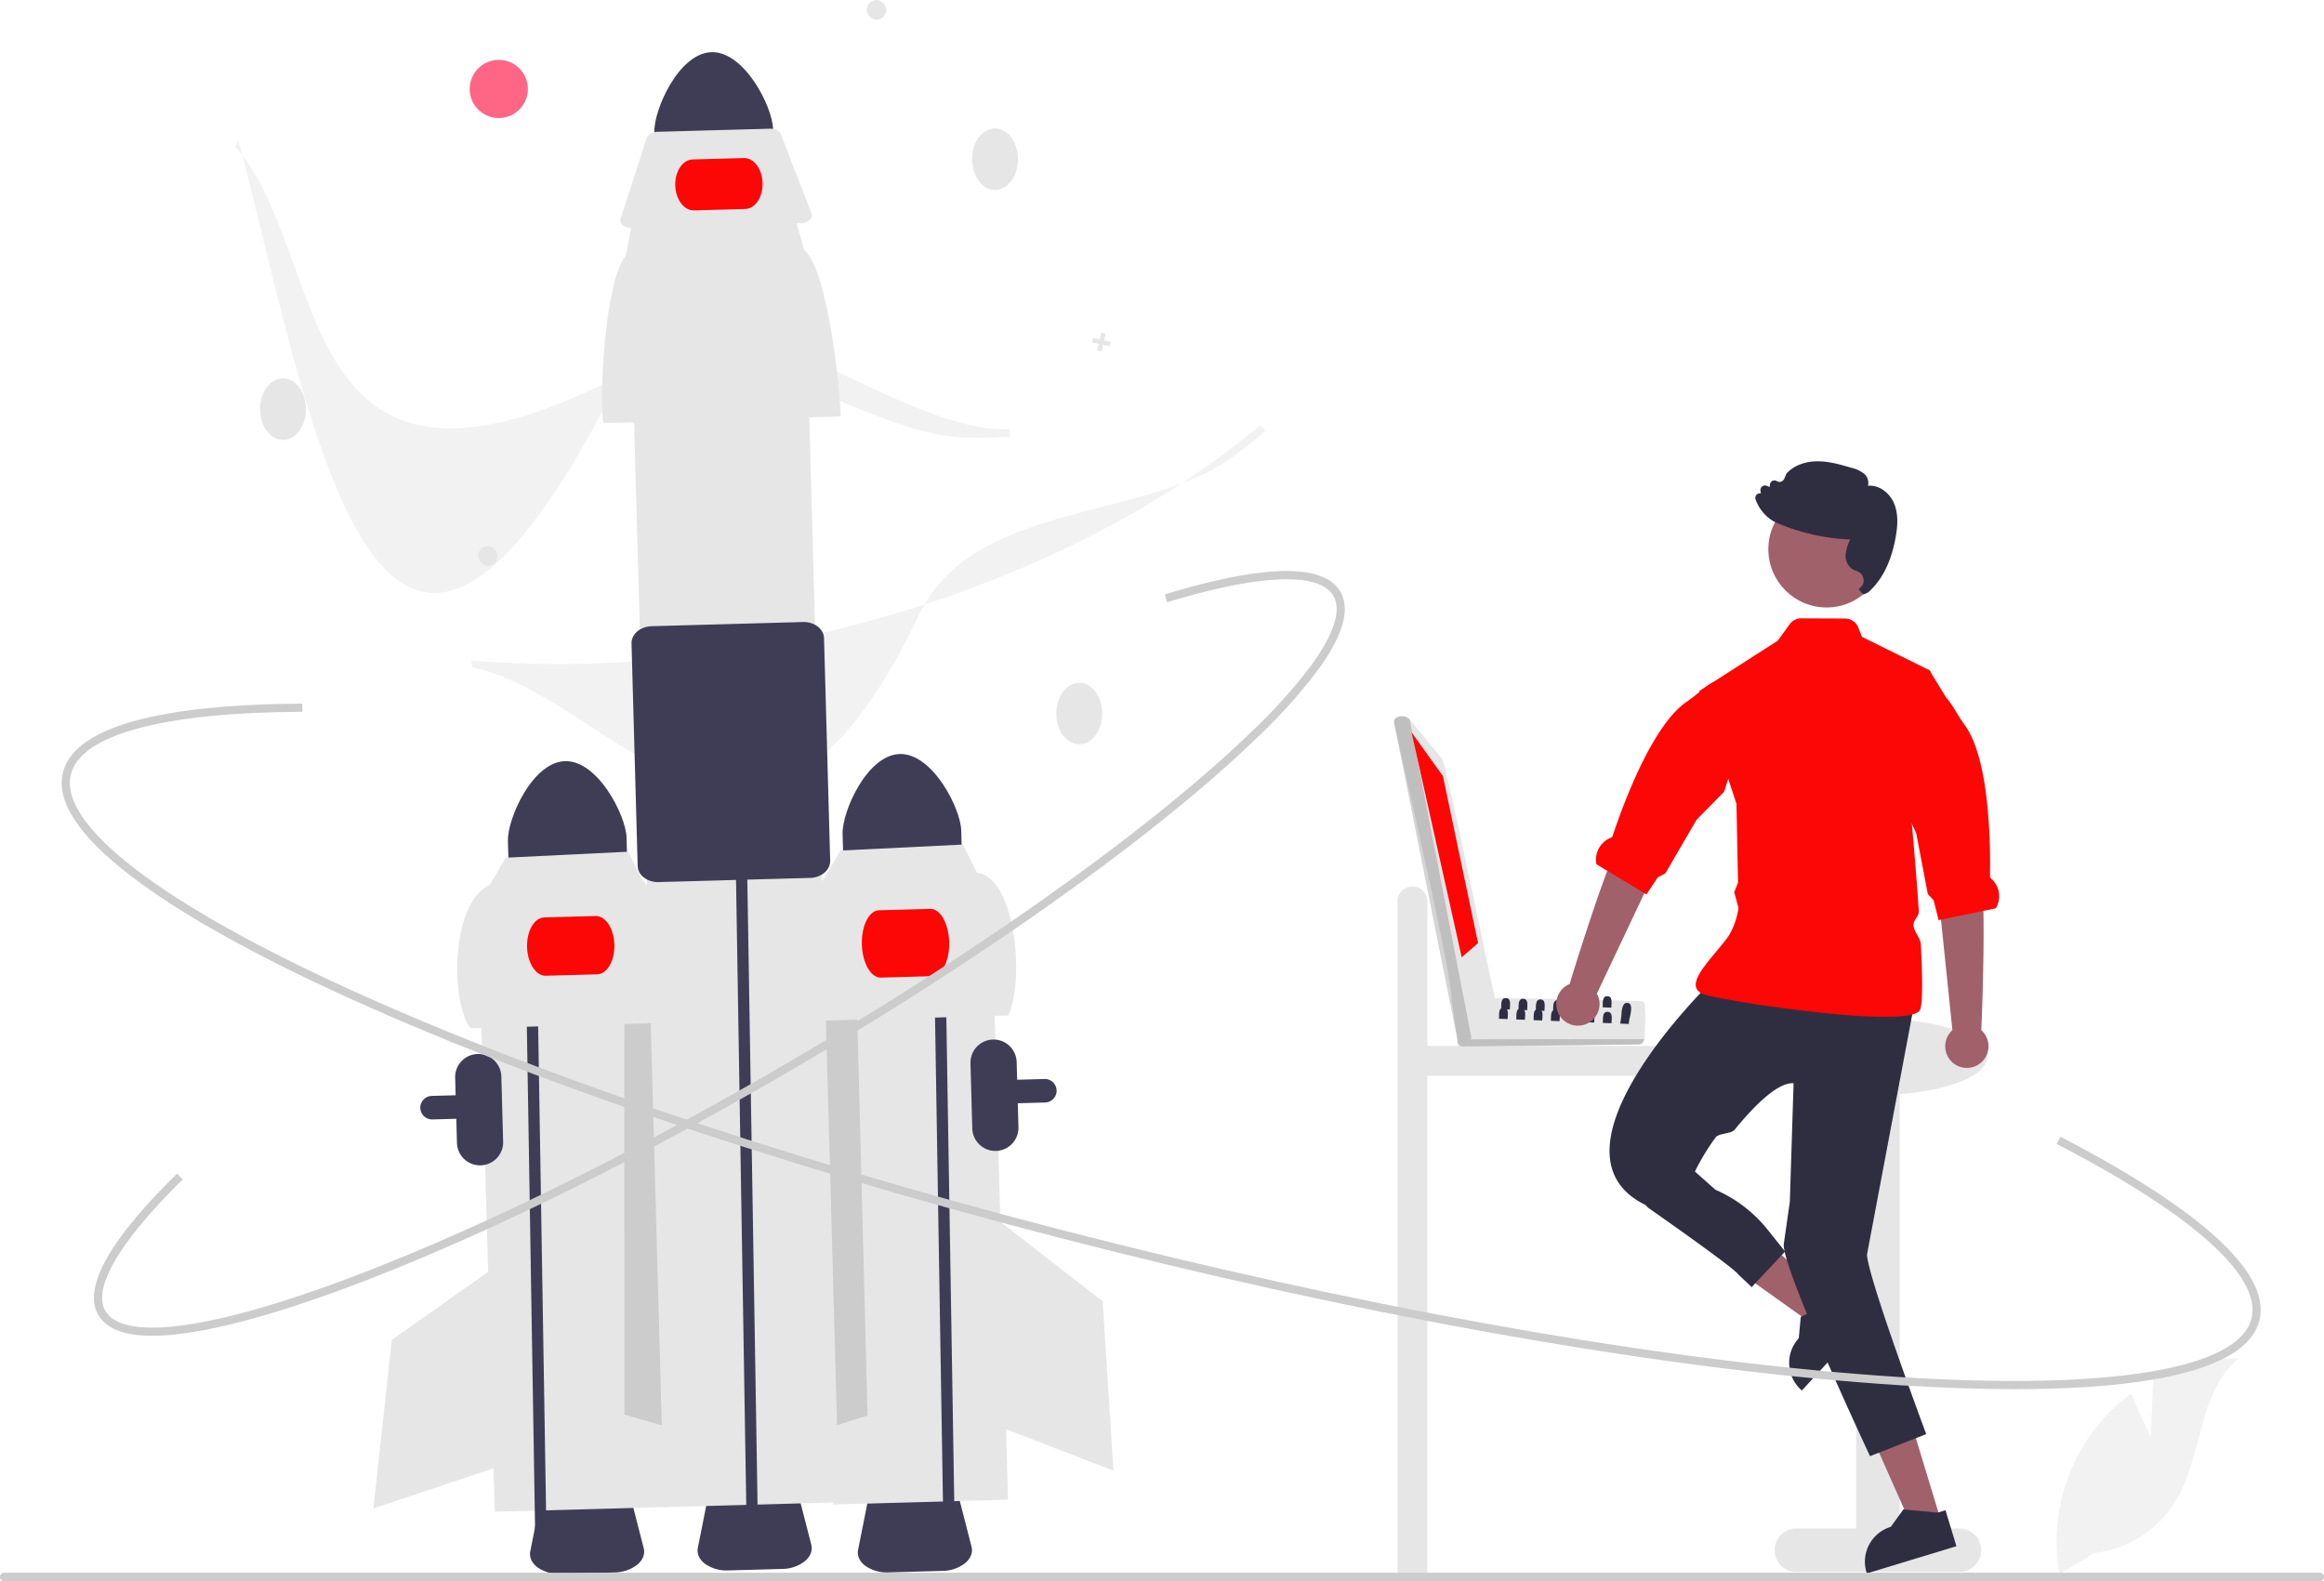 <svg xmlns="http://www.w3.org/2000/svg" data-name="Layer 1" width="855.157" height="581.907" viewBox="0 0 855.157 581.907" xmlns:xlink="http://www.w3.org/1999/xlink"><path d="M696.927,503.797a5.5,5.5,0,0,1,5.5,5.5v53.206h105.5a5.5,5.5,0,0,1,0,11h-105.5v184h-11V509.297A5.5,5.5,0,0,1,696.927,503.797Z" transform="translate(-177.185 -177.559)" fill="#e6e6e6"/><path d="M403.333,756.253l-19.832.548a13.812,13.812,0,0,1-8.486-2.379c-2.154-1.602-3.142-3.768-2.708-5.943l3.903-19.613c.735-3.7,5.27-6.497,10.78-6.649l10.952-.302c5.51-.152,10.192,2.39,11.13,6.044l4.979,19.368c.552,2.148-.314,4.365-2.376,6.083A13.812,13.812,0,0,1,403.333,756.253Z" transform="translate(-177.185 -177.559)" fill="#3f3d56"/><path d="M523.963,755.693l-19.832.548a13.812,13.812,0,0,1-8.486-2.379c-2.154-1.602-3.142-3.768-2.708-5.943l3.903-19.613c.735-3.7,5.27-6.497,10.78-6.649l10.952-.302c5.51-.152,10.192,2.39,11.13,6.044l4.979,19.368c.552,2.148-.314,4.365-2.376,6.083A13.812,13.812,0,0,1,523.963,755.693Z" transform="translate(-177.185 -177.559)" fill="#3f3d56"/><path d="M334.467,589.188a4.331,4.331,0,0,1,1.595-8.308L561.53,574.655a4.33,4.33,0,0,1,4.449,4.208l0,0a4.336,4.336,0,0,1-4.209,4.448l-0-0-225.468,6.226A4.307,4.307,0,0,1,334.467,589.188Z" transform="translate(-177.185 -177.559)" fill="#3f3d56"/><rect x="356.219" y="515.396" width="64.474" height="217.68" transform="translate(-194.268 -166.599) rotate(-1.582)" fill="#e6e6e6"/><polygon points="242.126 333.079 229.737 366.828 229.748 520.587 244.844 524.916 242.126 333.079" fill="#ccc"/><path d="M385.116,457.681c-12.057.342-21.257,21.209-21.036,29.352l.407,14.742,43.659-1.206-.407-14.742C407.511,477.685,397.174,457.357,385.116,457.681Z" transform="translate(-177.185 -177.559)" fill="#3f3d56"/><path d="M354.063,606.44a8.51,8.51,0,0,1-8.731-8.262l-.662-23.991a8.5,8.5,0,1,1,16.994-.469l.662,23.991A8.51,8.51,0,0,1,354.063,606.44Z" transform="translate(-177.185 -177.559)" fill="#3f3d56"/><polyline points="193.233 339.284 192.928 323.429 197.086 323.326 197.391 339.13 201.16 569.476 197.001 569.591" fill="#3f3d56"/><path d="M425.067,553.92l-74.739,2.064c-7.139-8.705-7.787-45.793,7.111-52.851l5.842-9.92,45.043-2.199,5.264,10.445C420.999,507.764,424.82,544.62,425.067,553.92Z" transform="translate(-177.185 -177.559)" fill="#e6e6e6"/><path d="M396.936,536.132l-18.9.522c-3.647.101-6.748-4.631-6.911-10.546s2.672-10.811,6.319-10.912l18.9-.522c3.647-.101,6.748,4.631,6.911,10.546S400.583,536.032,396.936,536.132Z" transform="translate(-177.185 -177.559)" fill="#fd0606"/><polygon points="183.151 465.568 144.192 493.088 137.386 555.138 182.834 539.953 183.151 465.568" fill="#e6e6e6"/><rect x="480.63" y="512.731" width="64.474" height="217.68" transform="translate(-194.147 -163.165) rotate(-1.582)" fill="#e6e6e6"/><polygon points="301.996 333.806 315.257 367.222 319.236 520.93 304.257 525.649 301.996 333.806" fill="#ccc"/><ellipse cx="397.132" cy="262.584" rx="8.447" ry="11.327" fill="#e6e6e6"/><path d="M508.269,455.051c-12.057.342-21.257,21.209-21.036,29.352l.407,14.742,43.659-1.206L530.892,483.197C530.663,475.054,520.326,454.727,508.269,455.051Z" transform="translate(-177.185 -177.559)" fill="#3f3d56"/><polyline points="343.567 344.247 343.262 328.392 347.42 328.288 347.725 344.093 351.494 574.439 347.335 574.554" fill="#3f3d56"/><path d="M548.219,551.29l-74.739,2.064c-1.303-7.877.383-44.633,7.111-52.851l5.842-9.92,45.043-2.199,5.264,10.445C550.039,499.912,554.691,536.032,548.219,551.29Z" transform="translate(-177.185 -177.559)" fill="#e6e6e6"/><path d="M520.18,536.813l-18.9.522c-3.647.101-6.768-5.374-6.957-12.202s2.626-12.466,6.273-12.567l18.9-.522c3.647-.101,6.768,5.374,6.957,12.202S523.827,536.712,520.18,536.813Z" transform="translate(-177.185 -177.559)" fill="#fd0606"/><polygon points="368.086 449.662 405.749 478.93 409.715 541.227 365.009 523.983 368.086 449.662" fill="#e6e6e6"/><path d="M534.754,338.68c-40.413,0-86.857-44.846-127.949-23.539-124.415,64.514-107.289-43.44-143.032-83.589l1.173-2.354c27.059,103.218,51.543,267.692,142.399,83.205,22.759-46.214,97.455,25.22,141.423,23.113l.076,2.829Q541.88,338.681,534.754,338.68Z" transform="translate(-177.185 -177.559)" fill="#f2f2f2"/><path d="M631.751,345.026c-32.216,24.4-96.316,16.691-116.208,58.487-60.228,126.545-111.754,30.148-164.488,19.724l-.486-2.585c52.79,4.378,109.414-2.415,163.751-19.648,49.104-15.571,92.915-38.736,126.692-66.962l1.769,2.209Q637.432,340.725,631.751,345.026Z" transform="translate(-177.185 -177.559)" fill="#f2f2f2"/><ellipse cx="104.132" cy="150.584" rx="8.447" ry="11.327" fill="#e6e6e6"/><ellipse cx="366.132" cy="58.584" rx="8.447" ry="11.327" fill="#e6e6e6"/><path d="M358.656,385.188c-3.862,2.573-7.815-3.551-3.878-6.01C358.639,376.605,362.592,382.729,358.656,385.188Z" transform="translate(-177.185 -177.559)" fill="#e6e6e6"/><path d="M501.656,184.188c-3.862,2.573-7.815-3.551-3.878-6.01C501.639,175.605,505.592,181.729,501.656,184.188Z" transform="translate(-177.185 -177.559)" fill="#e6e6e6"/><polygon points="408.749 125.801 406.292 125.262 406.83 122.804 405.192 122.445 404.653 124.903 402.196 124.365 401.837 126.003 404.294 126.542 403.756 128.999 405.394 129.358 405.933 126.9 408.39 127.439 408.749 125.801" fill="#e6e6e6"/><circle cx="183.535" cy="32.737" r="10.702" fill="#ff6584"/><path d="M439.001,196.75c-12.057.342-21.257,21.209-21.036,29.352l.407,14.742,43.659-1.206-.407-14.742C461.396,216.753,451.059,196.426,439.001,196.75Z" transform="translate(-177.185 -177.559)" fill="#3f3d56"/><path d="M464.998,754.968l-19.832.548a13.812,13.812,0,0,1-8.486-2.379c-2.154-1.602-3.142-3.768-2.708-5.943l3.903-19.613c.736-3.7,5.27-6.497,10.78-6.649l10.952-.302c5.51-.152,10.192,2.39,11.13,6.044l4.979,19.368c.552,2.148-.314,4.365-2.376,6.083A13.812,13.812,0,0,1,464.998,754.968Z" transform="translate(-177.185 -177.559)" fill="#3f3d56"/><rect x="415.453" y="291.401" width="64.474" height="440.016" transform="translate(-191.131 -165.006) rotate(-1.582)" fill="#e6e6e6"/><polyline points="270.868 325.949 270.563 310.094 274.721 309.991 275.026 325.795 278.795 556.141 274.636 556.256" fill="#3f3d56"/><path d="M486.531,330.851,399.205,333.262c-1.523-9.203.447-52.15,8.308-61.752l2.154-11.462,60.297-1.665,3.155,11.171C481.778,276.922,486.242,319.985,486.531,330.851Z" transform="translate(-177.185 -177.559)" fill="#e6e6e6"/><path d="M471.87,259.735l-62.223,1.718c-2.297.063-4.193-1.142-4.236-2.693a1.952,1.952,0,0,1,.097-.658l9.665-29.775c.414-1.275,2.061-2.211,3.984-2.264l41.264-1.139c1.923-.053,3.619.791,4.103,2.041l11.293,29.196c.578,1.493-.756,3.047-2.98,3.471A6.081,6.081,0,0,1,471.87,259.735Z" transform="translate(-177.185 -177.559)" fill="#e6e6e6"/><path d="M415.786,501.486a7.626,7.626,0,0,1-1.581-.915,5.604,5.604,0,0,1-2.379-4.321l-2.261-81.878c-.093-3.389,3.225-6.241,7.398-6.356l55.703-1.538c4.173-.116,7.643,2.549,7.737,5.938l2.261,81.878a5.603,5.603,0,0,1-2.137,4.446,8.506,8.506,0,0,1-5.261,1.91l-55.702,1.538A8.92,8.92,0,0,1,415.786,501.486Z" transform="translate(-177.185 -177.559)" fill="#3f3d56"/><path d="M451.438,254.466l-18.9.522c-3.647.101-6.731-4.02-6.874-9.184s2.709-9.449,6.356-9.55l18.9-.522c3.647-.101,6.731,4.02,6.874,9.184S455.085,254.365,451.438,254.466Z" transform="translate(-177.185 -177.559)" fill="#fd0606"/><path d="M898.194,740.087h-22V580.21c18.402-1.32,32.233-6.955,32.233-13.707,0-7.732-18.132-14-40.5-14s-40.5,6.268-40.5,14c0,6.818,14.1,12.494,32.767,13.742V740.087h-22a8,8,0,0,0,0,16h60a8,8,0,0,0,0-16Z" transform="translate(-177.185 -177.559)" fill="#e6e6e6"/><polygon points="676.847 481.363 669.62 489.238 635.806 465.112 646.471 453.489 676.847 481.363" fill="#a0616a"/><path d="M835.554,679.707a13.322,13.322,0,0,0,4.336,9.307l.318.296,9.478-10.329,13.821-15.064-10.203-9.367-1.842,2.012-.192.207-9.182,4.343-1.946.925-.333.155-.732,7.865v.007A13.283,13.283,0,0,0,835.554,679.707Z" transform="translate(-177.185 -177.559)" fill="#2f2e41"/><polygon points="714.287 559.924 704.06 563.031 687.21 525.063 702.304 520.478 714.287 559.924" fill="#a0616a"/><path d="M863.987,756.202l.126.422,32.976-10.018-4.025-13.251-2.604.792-.274.081-12.26-1.125-.363-.03-4.639,6.4a13.413,13.413,0,0,0-8.938,16.728Z" transform="translate(-177.185 -177.559)" fill="#2f2e41"/><path id="ad16ec3e-8c70-4d69-a6df-f9bf45b483f6-1251" data-name="Path 17" d="M807.142,538.687s-65.294,63.042-24.016,82.556h12.758a84.503,84.503,0,0,1,12.611-25.108c1.205-1.577,5.721-1.257,6.975-2.794,7.657-9.387,15.958-17.448,21.691-17.128l-1.372,43.558L833.571,635.308c-1.165,8.032,31.727,78.161,31.727,78.161L885.972,705.344s-21.54-57.762-21.792-66.089L881.442,547.693Z" transform="translate(-177.185 -177.559)" fill="#2f2e41"/><path d="M801.698,541.796a3.89,3.89,0,0,0,1.273,1.154,8.99,8.99,0,0,0,2.671.991c14.701,3.337,62.726,10.255,75.192,6.955,1.532-.4,2.53-.962,2.856-1.702,1.043-2.338.91-12.215.296-24.142-.111-2.234-2.575-4.654-2.723-6.992-.104-1.753,2.109-3.403,1.99-5.186-.814-12.06-1.864-24.349-2.567-32.118-.444-4.994-.747-8.116-.747-8.116l7.584-47.817-.355-.585-.4-.2-24.453-12.104-1.332-3.403a5.267,5.267,0,0,0-4.876-3.337l-16.107-.067a5.249,5.249,0,0,0-4.284,2.175l-4.365,6.045-28.855,18.497.111.34,13.54,41.203.067,3.211v.007l.503,25.821-1.398,3.5,1.576,5.741s-.725,6.711-4.609,11.697c-3.522,4.528-8.005,9.248-10.033,13.081v.007C801.128,538.571,800.751,540.405,801.698,541.796Z" transform="translate(-177.185 -177.559)" fill="#fd0606"/><path id="ef5568b9-6037-4ec0-9cfc-fa22633e4b80-1252" data-name="Path 18" d="M779.991,617.498l3.49,4.41s32.098,22.456,33.2,24.555l5.073,4.8,12.274-13.12-6.383-8a50.107,50.107,0,0,0-19.221-14.716h0l-9.782-8.679Z" transform="translate(-177.185 -177.559)" fill="#2f2e41"/><path d="M895.61,556.69l-5.845-56.578L888.222,476.827l16.36-2.958s-.648,16.65,1.495,26.044c2.115,9.27.281,55.535.15,56.773a7.96,7.96,0,1,1-10.617.005Z" transform="translate(-177.185 -177.559)" fill="#a0616a"/><path d="M876.128,471.006l4.558,9.751,1.591,3.396,4.284,22.433,2.138,2.271,1.842,7.332.866-.178,15.611-3.233,4.55-.94A8.65,8.65,0,0,0,909.999,501.015c-.311-.281-.57-.555-.562-.814.259-15.604-.695-44.096-9.315-55.823-2.738-3.722-4.38-7.428-6.77-10.018-.007-.007-.007-.015-.015-.015l-5.815-9.522-.355-.585-.4-.2Z" transform="translate(-177.185 -177.559)" fill="#fd0606"/><circle id="af7fa85c-211d-4c02-a612-cf38cfa53f1c" data-name="Ellipse 5" cx="672.128" cy="202.131" r="21.431" fill="#a0616a"/><path d="M874.761,375.079c.628-3.601,1.117-8.27-.681-12.42-1.519-3.493-5.32-6.768-9.545-6.326a4.399,4.399,0,0,0-1.373-4.399,11.555,11.555,0,0,0-4.688-2.204c-3.971-1.167-8.084-2.377-12.332-2.4-4.767-.026-8.99,1.607-11.58,4.486l-.063.093-.776,1.854a1.868,1.868,0,0,1-1.149,1.057,1.836,1.836,0,0,1-1.553-.19,1.695,1.695,0,0,0-2.581,1.366l-.041.791-1.112-.443a1.69,1.69,0,0,0-2.299,1.851l.148.941a1.811,1.811,0,0,0-1.38.311,1.655,1.655,0,0,0-.589,1.86,15.398,15.398,0,0,0,4.284,6.4,12.802,12.802,0,0,0,2.908,1.977q.329.166.685.315a76.252,76.252,0,0,0,26.963,6.108,15.654,15.654,0,0,0-1.674,5.372,5.875,5.875,0,0,0,2.514,5.541,7.399,7.399,0,0,0,1.204.552,7.941,7.941,0,0,1,1.155.534,3.598,3.598,0,0,1-.148,6.243s1.595,1.947,1.85,1.914a4.982,4.982,0,0,0,2.625-1.553C870.173,390.202,873.278,383.602,874.761,375.079Z" transform="translate(-177.185 -177.559)" fill="#2f2e41"/><path d="M968.583,706.352l.931-20.943a67.64,67.64,0,0,1,31.55-7.986c-15.153,12.389-13.259,36.269-23.532,52.929a40.686,40.686,0,0,1-29.835,18.801l-12.68,7.764a68.176,68.176,0,0,1,14.37-55.246A65.854,65.854,0,0,1,961.489,690.425C964.526,698.433,968.583,706.352,968.583,706.352Z" transform="translate(-177.185 -177.559)" fill="#f2f2f2"/><path d="M1032.342,757.913a1.549,1.549,0,0,1-1.553,1.553H178.739a1.553,1.553,0,0,1,0-3.106h852.05A1.549,1.549,0,0,1,1032.342,757.913Z" transform="translate(-177.185 -177.559)" fill="#ccc"/><path d="M543.683,601.125a8.51,8.51,0,0,1-8.731-8.262l-.662-23.991a8.5,8.5,0,0,1,16.994-.469l.662,23.991A8.51,8.51,0,0,1,543.683,601.125Z" transform="translate(-177.185 -177.559)" fill="#3f3d56"/><path d="M918.54,688.807q-19.368,0-42.457-1.464c-79.614-5.056-182.738-22.633-290.376-49.492-107.638-26.859-206.93-59.794-279.585-92.734-35.393-16.047-62.556-31.236-80.735-45.147-19.247-14.727-27.666-27.564-25.024-38.153,5.148-20.629,50.731-25.142,88.064-25.295l.013,3c-51.268.21-81.514,8.387-85.166,23.022-4.652,18.64,33.287,47.741,104.087,79.841,72.496,32.868,171.605,65.739,279.073,92.557,107.467,26.816,210.401,44.363,289.84,49.408,77.579,4.928,124.743-2.938,129.395-21.578,3.862-15.477-21.598-38.275-71.689-64.198l1.379-2.664c36.397,18.836,78.646,45.852,73.222,67.589-2.643,10.589-16.105,17.965-40.015,21.923C954.935,687.676,938.194,688.807,918.54,688.807Z" transform="translate(-177.185 -177.559)" fill="#ccc"/><path d="M233.244,669.154c-10.246,0-16.907-2.546-19.855-7.607-5.814-9.98,3.923-27.493,28.941-52.051l2.102,2.141c-23.239,22.812-33.343,40.001-28.451,48.4,3.096,5.312,12.309,7.217,26.648,5.504,14.235-1.699,33.101-6.765,56.072-15.055,47.291-17.067,106.623-45.856,167.065-81.064,60.44-35.207,114.75-72.616,152.927-105.335,7.333-6.286,13.987-12.333,19.779-17.971a196.96,196.96,0,0,0,20.976-23.377c8.563-11.627,11.453-20.581,8.358-25.895-5.17-8.875-26.888-8.04-61.156,2.353l-.87-2.871c36.766-11.149,58.507-11.483,64.619-.992,3.797,6.519.926,16.337-8.534,29.184a199.923,199.923,0,0,1-21.299,23.748c-5.837,5.683-12.539,11.772-19.92,18.1-38.31,32.833-92.777,70.354-153.369,105.649-60.594,35.297-120.1,64.168-167.556,81.295-23.185,8.367-42.273,13.485-56.735,15.211A82.698,82.698,0,0,1,233.244,669.154Z" transform="translate(-177.185 -177.559)" fill="#ccc"/><path d="M780.787,545.982c-7.414-.148-47.24-1.291-53.771-1.01-.369-1.293-12.75,14.573-13.051,14.671a1.808,1.808,0,0,0,.605,2.908c.728.442,64.932-.746,65.71-.591a1.786,1.786,0,0,0,1.594-1.038l.429-.961c.045-1.644.583-10.048.1-11.485A1.778,1.778,0,0,0,780.787,545.982Z" transform="translate(-177.185 -177.559)" fill="#e6e6e6"/><path d="M782.303,559.959c-.377.905-.859,2.043-2.023,2.001l-65.032.73a1.794,1.794,0,0,1-1.565-2.633Z" transform="translate(-177.185 -177.559)" opacity="0.17" style="isolation:isolate"/><path d="M727.32,544.777c-.7-1.211-18.086-87.238-19.537-87.958l-11.87-14.521-1.061-.798c-1.475-.81-5.014-.262-4.696,1.991h0c2.789,13.37,20.726,89.518,21.119,101.39l2.159,15.124a1.863,1.863,0,0,0,2.3,1.53,3.583,3.583,0,0,0,2.877-2.079C718.773,558.923,728.133,545.087,727.32,544.777Z" transform="translate(-177.185 -177.559)" fill="#e6e6e6"/><path d="M695.91,442.299l22.703,117.161c-.759,1.922-4.312,3.268-5.139.747-.014-.003-23.291-116.644-23.315-116.713C689.911,440.687,694.55,440.598,695.91,442.299Z" transform="translate(-177.185 -177.559)" opacity="0.17" style="isolation:isolate"/><polygon points="519.409 269.531 530.939 285.603 543.881 347.068 537.865 352.316 519.409 269.531" fill="#fd0606"/><path d="M773.344,554.269l3.19.13a12.539,12.539,0,0,1,.46-2.76c.48-2.28.91-4.99-1.08-4.98-1.35-.13-1.81,1.58-2.05,3.44A26.318,26.318,0,0,1,773.344,554.269Z" transform="translate(-177.185 -177.559)" fill="#2f2e41"/><path d="M755.044,549.979l2.15.08,1.04.04c-.02-1.14.51-3.49-.78-4.07a1.6,1.6,0,0,0-.65-.13c-1.21-.07-1.57.85-1.68,1.91-.07.64-.04,1.32-.06,1.85C755.064,549.769,755.054,549.879,755.044,549.979Z" transform="translate(-177.185 -177.559)" fill="#2f2e41"/><path d="M748.674,549.719l2.16.09,1.03.04c-.02-1.31.67-4.17-1.43-4.21-1.94-.11-1.69,2.36-1.74,3.76C748.694,549.509,748.684,549.619,748.674,549.719Z" transform="translate(-177.185 -177.559)" fill="#2f2e41"/><path d="M742.304,549.469l2.15.08,1.04.04c-.02-1.3.67-4.16-1.43-4.2-1.94-.12-1.69,2.35-1.74,3.76C742.324,549.259,742.314,549.369,742.304,549.469Z" transform="translate(-177.185 -177.559)" fill="#2f2e41"/><path d="M735.934,549.209l2.16.09,1.03.04c-.02-1.31.67-4.16-1.43-4.21-1.94-.11-1.69,2.36-1.74,3.76C735.954,548.999,735.944,549.109,735.934,549.209Z" transform="translate(-177.185 -177.559)" fill="#2f2e41"/><path d="M729.564,548.959l2.15.08,1.04.04c-.02-1.2.56-3.71-.98-4.14h-.01a1.464,1.464,0,0,0-.44-.06,1.506,1.506,0,0,0-.54.05h-.01c-1.34.35-1.15,2.45-1.19,3.71C729.584,548.749,729.574,548.859,729.564,548.959Z" transform="translate(-177.185 -177.559)" fill="#2f2e41"/><path d="M766.914,548.279l3.19.13c0-.12,0-.25.01-.4a13.33,13.33,0,0,0,.04-2.29c-.11-.84-.47-1.5-1.48-1.52-1.03-.06-1.44.6-1.6,1.45a3.116,3.116,0,0,0-.08.44v.01C766.914,546.879,766.964,547.719,766.914,548.279Z" transform="translate(-177.185 -177.559)" fill="#2f2e41"/><path d="M760.544,548.019l3.19.13a23.28,23.28,0,0,0,.06-2.58c-.09-.88-.44-1.6-1.49-1.62-1.06-.07-1.47.65-1.63,1.54C760.524,546.349,760.604,547.379,760.544,548.019Z" transform="translate(-177.185 -177.559)" fill="#2f2e41"/><path d="M754.174,547.769l.95.04,2.24.09c-.01-.48.08-1.18.09-1.87a4.233,4.233,0,0,0-.02-.62c-.08-.93-.41-1.7-1.5-1.72-1.11-.06-1.5.71-1.64,1.65C754.154,546.179,754.234,547.149,754.174,547.769Z" transform="translate(-177.185 -177.559)" fill="#2f2e41"/><path d="M766.974,554.019l3.19.12c-.01-1.3.67-4.16-1.43-4.2C766.634,549.809,767.094,552.709,766.974,554.019Z" transform="translate(-177.185 -177.559)" fill="#2f2e41"/><path d="M760.604,553.759l3.19.13c-.01-1.31.67-4.17-1.43-4.21C760.264,549.559,760.724,552.459,760.604,553.759Z" transform="translate(-177.185 -177.559)" fill="#2f2e41"/><path d="M754.234,553.509l3.19.12c-.01-.93.34-2.65-.23-3.57a1.32,1.32,0,0,0-1.2-.63,1.406,1.406,0,0,0-.93.23C754.044,550.329,754.334,552.449,754.234,553.509Z" transform="translate(-177.185 -177.559)" fill="#2f2e41"/><path d="M747.864,553.249l3.19.13c-.01-.93.33-2.64-.22-3.57a1.323,1.323,0,0,0-1.21-.64,1.389,1.389,0,0,0-.93.23C747.674,550.089,747.964,552.199,747.864,553.249Z" transform="translate(-177.185 -177.559)" fill="#2f2e41"/><path d="M741.494,552.999l3.19.12c-.01-.93.34-2.65-.23-3.57a1.319,1.319,0,0,0-1.2-.63,1.405,1.405,0,0,0-.93.23C741.304,549.819,741.594,551.939,741.494,552.999Z" transform="translate(-177.185 -177.559)" fill="#2f2e41"/><path d="M735.124,552.739l3.19.13c-.01-.93.33-2.64-.22-3.57a1.312,1.312,0,0,0-1.21-.64,1.389,1.389,0,0,0-.93.23C734.934,549.579,735.224,551.689,735.124,552.739Z" transform="translate(-177.185 -177.559)" fill="#2f2e41"/><path d="M728.754,552.489l3.19.12c-.01-.93.33-2.64-.23-3.57a1.308,1.308,0,0,0-1.2-.63,1.405,1.405,0,0,0-.93.23C728.564,549.319,728.854,551.429,728.754,552.489Z" transform="translate(-177.185 -177.559)" fill="#2f2e41"/><path d="M764.78,543.245l24.313-51.421L798.286,470.375l-14.448-8.227s-4.921,15.919-10.064,24.067c-5.075,8.04-18.718,52.287-19.006,53.497a7.96,7.96,0,1,0,10.012,3.533Z" transform="translate(-177.185 -177.559)" fill="#a0616a"/><path d="M764.632,495.638l18.388,11.093,4.17-6.303,2.777-1.433,11.494-19.737,10.162-10.354,13.427-42.919-17.47,2.621-.023.007c-3.112,1.651-5.896,4.602-9.713,7.203-12.026,8.196-22.395,34.752-27.335,49.559-.081.243-.414.412-.8.578a8.653,8.653,0,0,0-5.077,9.685Z" transform="translate(-177.185 -177.559)" fill="#fd0606"/></svg>